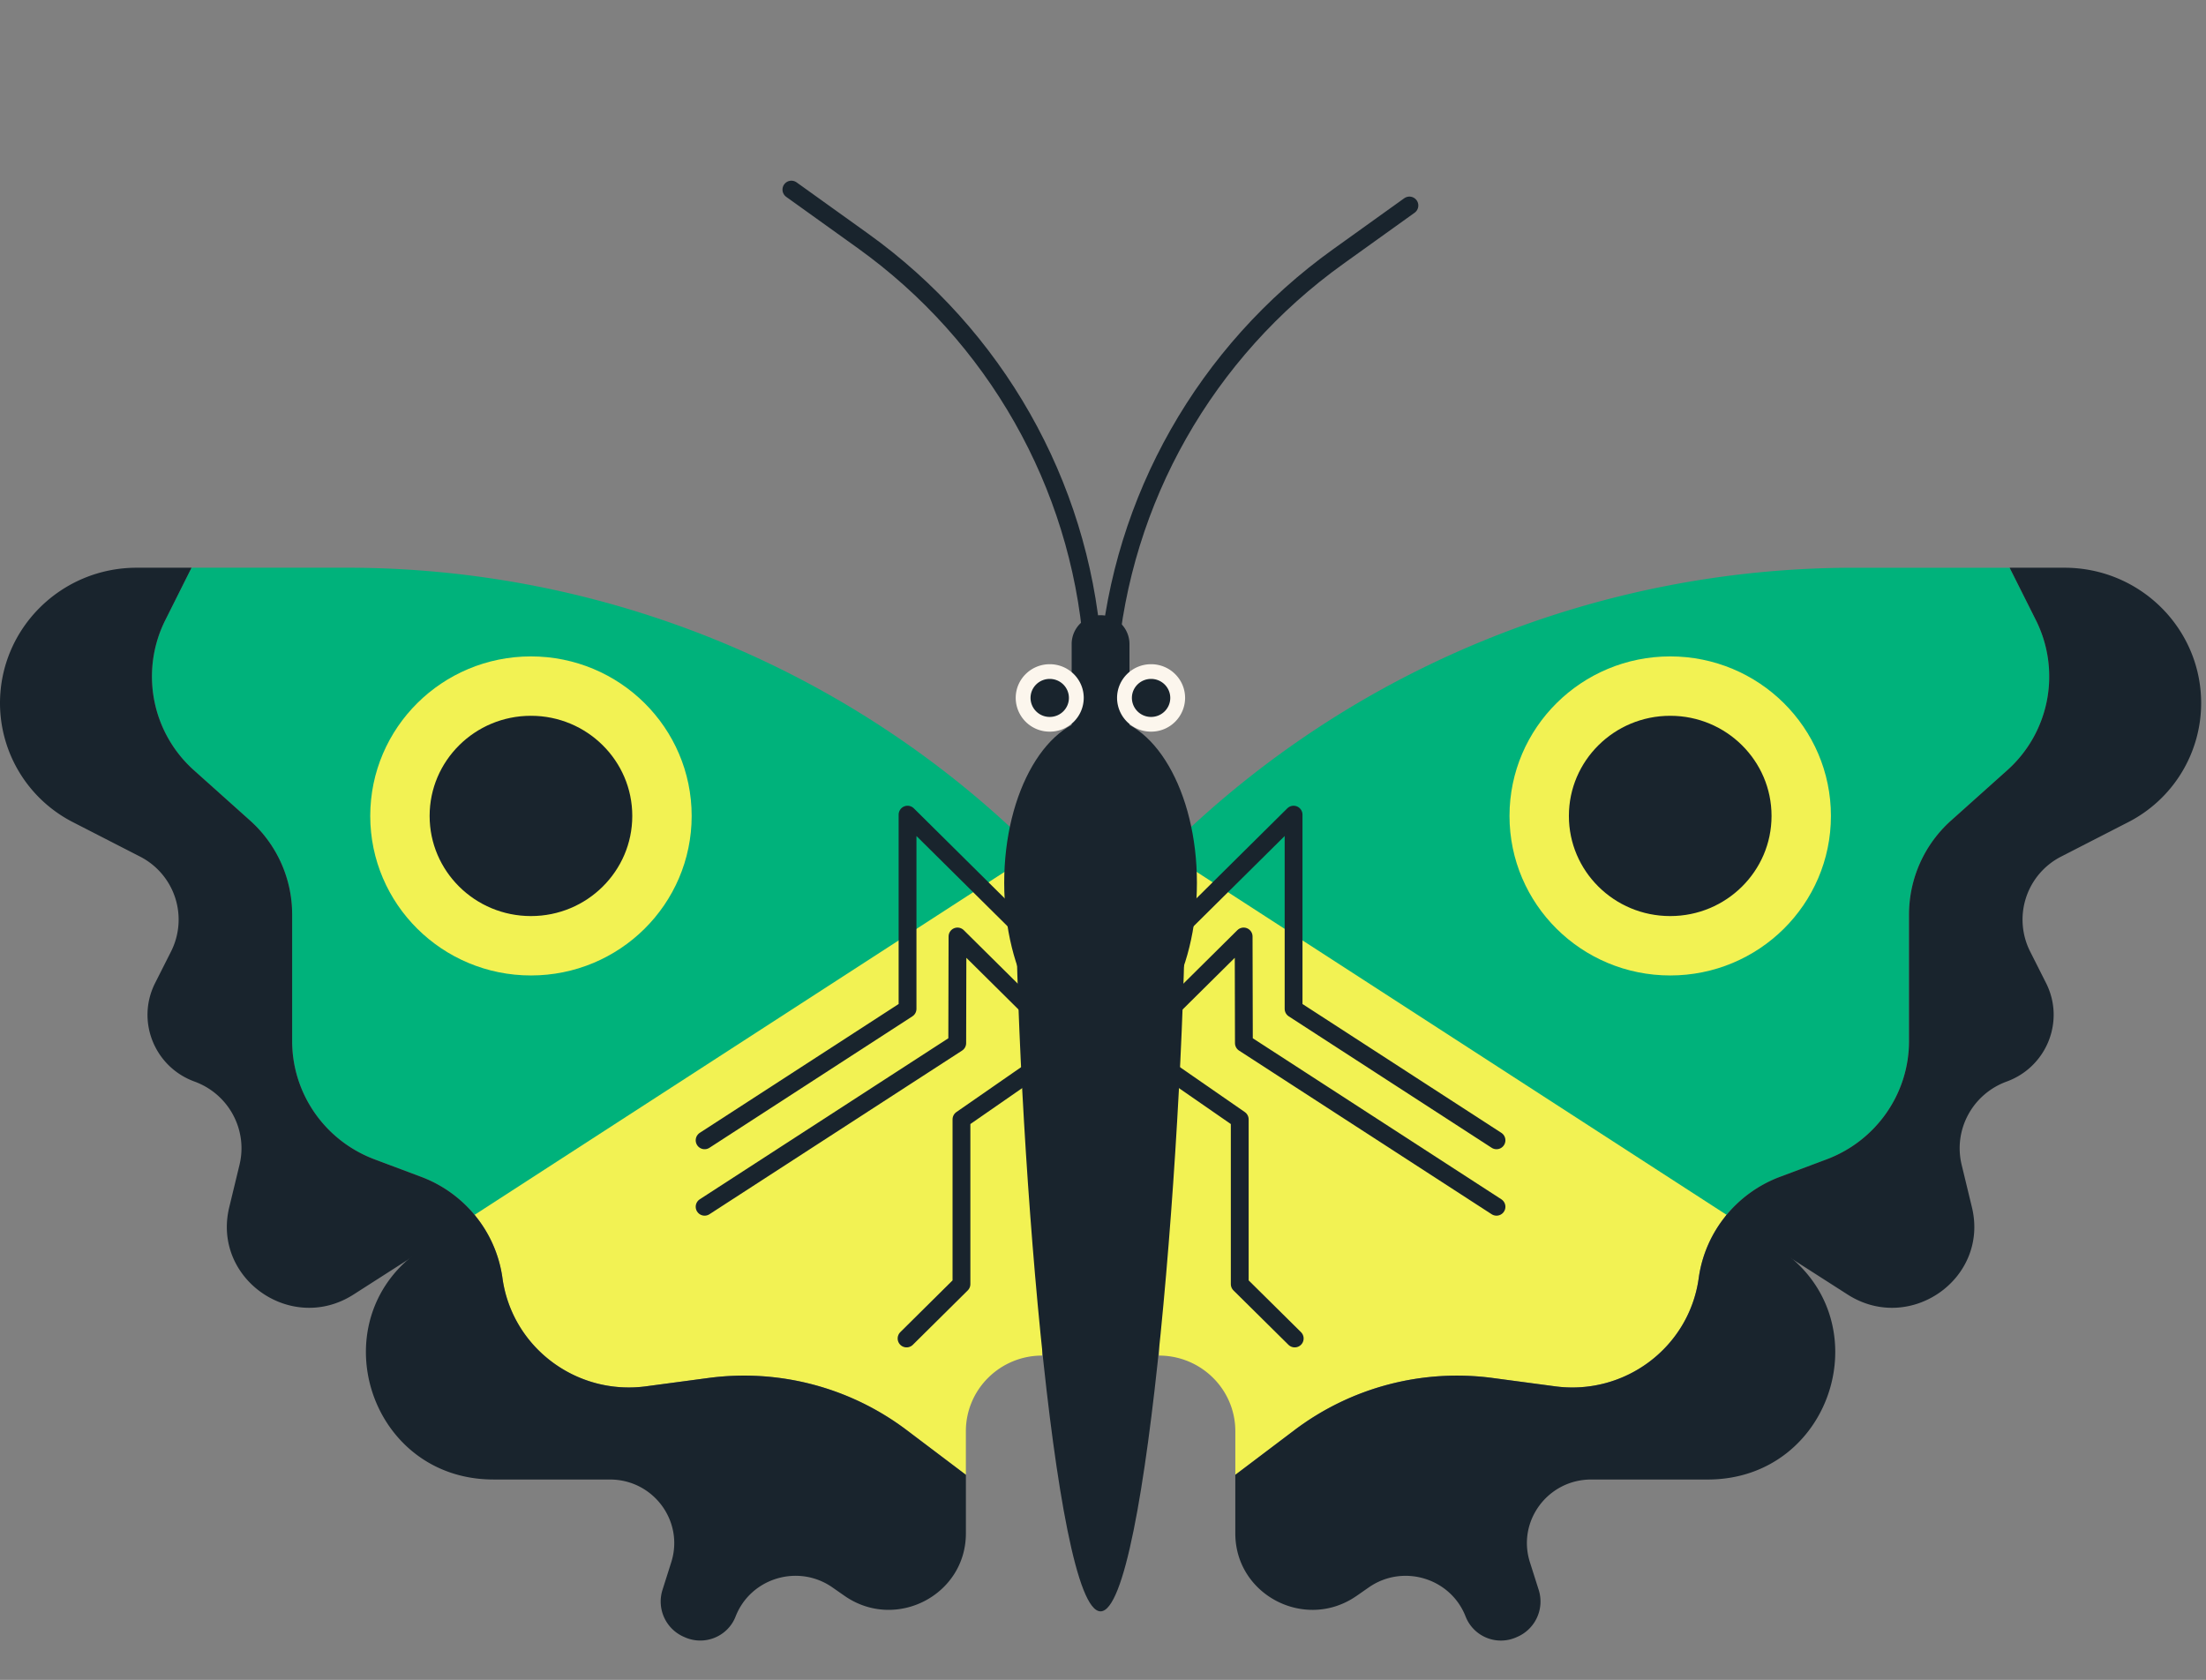 <svg width="130" height="99" viewBox="0 0 130 99" xmlns="http://www.w3.org/2000/svg"><rect x="0" y="0" width="130" height="99" fill="#808080" stroke="none"/><g fill="none" fill-rule="evenodd"><path d="M11.433 45.399l3.303 2.956a7.427 7.427 0 0 1 2.48 5.534v7.464c0 3.101 1.936 5.878 4.863 6.975l2.737 1.026a7.515 7.515 0 0 1 3.22 2.325l33.216-21.277-.474-.467C50.054 39.381 35.554 33.457 20.44 33.457h-9.154L9.738 36.55a7.41 7.41 0 0 0 1.695 8.849" fill="#00B27B"/><path d="M0 41.442a7.891 7.891 0 0 0 4.307 7.016l3.937 2.019a4.17 4.17 0 0 1 1.838 5.593l-.941 1.865c-1.128 2.235-.044 4.943 2.322 5.805 2.012.733 3.151 2.843 2.651 4.908l-.605 2.502c-1.017 4.204 3.662 7.488 7.326 5.14l7.2-4.611a7.514 7.514 0 0 0-3.219-2.324l-2.737-1.027c-2.927-1.097-4.863-3.874-4.863-6.975V53.89c0-2.11-.9-4.12-2.48-5.534l-3.303-2.957a7.41 7.41 0 0 1-1.695-8.848l1.548-3.093H8.058C3.608 33.457 0 37.032 0 41.442" fill="#19242D"/><path d="M38.07 81.701l3.67-.49a15.9 15.9 0 0 1 11.684 3.065l3.495 2.64v-2.57c0-2.462 2.014-4.458 4.497-4.458l-.164-29.834-33.287 21.542a7.415 7.415 0 0 1 1.644 3.724c.562 4.075 4.348 6.93 8.462 6.381" fill="#F2F253"/><path d="M29.082 87.193h6.864c2.558 0 4.38 2.461 3.61 4.879L39.04 93.7a2.269 2.269 0 0 0 1.285 2.775l.066.029c1.16.492 2.5-.068 2.956-1.234.886-2.276 3.694-3.122 5.708-1.719l.713.497c3.009 2.096 7.152-.037 7.152-3.681v-3.451l-3.495-2.64A15.897 15.897 0 0 0 41.74 81.21l-3.67.49c-4.113.55-7.899-2.306-8.46-6.381a7.415 7.415 0 0 0-1.645-3.724l-2.987 1.933c-6.247 4.043-3.358 13.664 4.104 13.664m9.928-39.106c0 4.226-3.457 7.651-7.721 7.651s-7.721-3.425-7.721-7.651 3.457-7.652 7.72-7.652c4.265 0 7.722 3.426 7.722 7.652" fill="#19242D"/><path d="M39.01 48.086c0 4.226-3.457 7.651-7.721 7.651s-7.721-3.425-7.721-7.651 3.457-7.652 7.72-7.652c4.265 0 7.722 3.426 7.722 7.652z" stroke="#F2F253" stroke-width="3.5"/><path d="M104.9 69.354l2.737-1.026c2.926-1.097 4.862-3.874 4.862-6.975V53.89c0-2.11.901-4.12 2.48-5.534l3.303-2.956a7.41 7.41 0 0 0 1.696-8.85l-1.549-3.091h-9.154c-15.114 0-29.614 5.923-40.338 16.477l-.474.467 33.217 21.276a7.516 7.516 0 0 1 3.22-2.324" fill="#00B27B"/><path d="M116.206 71.15l-.605-2.502c-.5-2.065.64-4.175 2.652-4.908 2.365-.862 3.449-3.57 2.322-5.805l-.941-1.865a4.17 4.17 0 0 1 1.837-5.593l3.937-2.02a7.89 7.89 0 0 0 4.307-7.015c0-4.41-3.607-7.984-8.057-7.984h-3.23l1.55 3.092a7.41 7.41 0 0 1-1.696 8.849l-3.302 2.956a7.428 7.428 0 0 0-2.48 5.534v7.464c0 3.101-1.937 5.878-4.864 6.975l-2.737 1.026a7.515 7.515 0 0 0-3.22 2.325l7.201 4.612c3.664 2.347 8.344-.937 7.326-5.141" fill="#19242D"/><path d="M87.975 81.211l3.67.49c4.113.55 7.9-2.305 8.461-6.38a7.417 7.417 0 0 1 1.644-3.725L68.463 50.054 68.3 79.889c2.484 0 4.498 1.995 4.498 4.456v2.572l3.494-2.641a15.897 15.897 0 0 1 11.684-3.065" fill="#F2F253"/><path d="M79.948 94.049l.713-.497c2.014-1.403 4.823-.557 5.709 1.719a2.234 2.234 0 0 0 2.955 1.234l.066-.029a2.27 2.27 0 0 0 1.286-2.775l-.518-1.63c-.77-2.417 1.053-4.878 3.61-4.878h6.864c7.462 0 10.352-9.62 4.104-13.664l-2.987-1.933a7.419 7.419 0 0 0-1.644 3.724c-.562 4.076-4.348 6.93-8.461 6.381l-3.67-.49a15.896 15.896 0 0 0-11.684 3.065l-3.494 2.64v3.452c0 3.644 4.143 5.777 7.151 3.68m10.757-45.962c0 4.226 3.457 7.651 7.721 7.651s7.721-3.425 7.721-7.651-3.457-7.652-7.72-7.652c-4.265 0-7.722 3.426-7.722 7.652" fill="#19242D"/><path d="M90.705 48.086c0 4.226 3.457 7.651 7.721 7.651s7.721-3.425 7.721-7.651-3.457-7.652-7.72-7.652c-4.265 0-7.722 3.426-7.722 7.652z" stroke="#F2F253" stroke-width="3.5"/><path d="M46.637 11.174l4.201 3.012c7.813 5.6 12.758 14.311 13.532 23.836l.477 5.88m18.21-31.791l-4.201 3.012c-7.812 5.6-12.758 14.312-13.531 23.837l-.478 5.88" stroke="#19242D" stroke-width="1.05" stroke-linecap="round"/><path d="M64.856 47.268a1.7 1.7 0 0 1-1.703-1.687v-7.636a1.7 1.7 0 0 1 1.703-1.688 1.7 1.7 0 0 1 1.704 1.688v7.636a1.7 1.7 0 0 1-1.704 1.687" fill="#19242D"/><path d="M69.862 51.385c0 14.452-2.24 43.577-5.006 43.577-2.764 0-5.006-29.125-5.006-43.577 0-4.58 2.242-8.759 5.006-8.759 2.765 0 5.006 4.875 5.006 8.759" fill="#19242D"/><path d="M70.535 52.027c0 5.384-2.542 9.749-5.679 9.749-3.136 0-5.678-4.365-5.678-9.75 0-5.383 2.542-9.748 5.678-9.748 3.137 0 5.679 4.365 5.679 9.749" fill="#19242D"/><path d="M63.865 41.13a1.996 1.996 0 0 1-2.004 1.988 1.996 1.996 0 0 1-2.005-1.987c0-1.097.898-1.987 2.005-1.987 1.107 0 2.004.89 2.004 1.987m5.973-.001a1.996 1.996 0 0 1-2.004 1.988 1.996 1.996 0 0 1-2.005-1.987c0-1.097.898-1.987 2.005-1.987 1.107 0 2.004.89 2.004 1.987" fill="#FCF6ED"/><path d="M62.991 41.13c0 .62-.506 1.121-1.13 1.121a1.125 1.125 0 0 1-1.131-1.12c0-.619.506-1.12 1.13-1.12.625 0 1.131.501 1.131 1.12m5.973-.001c0 .62-.506 1.121-1.13 1.121a1.125 1.125 0 0 1-1.131-1.12c0-.619.506-1.12 1.13-1.12.625 0 1.131.501 1.131 1.12" fill="#19242D"/><path stroke="#19242D" stroke-width="1.05" stroke-linecap="round" stroke-linejoin="round" d="M64.856 59.28L53.482 48.01v11.445l-11.959 7.747"/><path stroke="#19242D" stroke-width="1.05" stroke-linecap="round" stroke-linejoin="round" d="M64.856 63.545l-8.431-8.355-.015 6.284-14.887 9.644M64.856 59.28l11.375-11.27v11.445l11.958 7.747"/><path stroke="#19242D" stroke-width="1.05" stroke-linecap="round" stroke-linejoin="round" d="M64.856 63.545l8.432-8.355.015 6.284 14.886 9.644M64.856 60.283l-8.197 5.686v9.707l-3.235 3.205"/><path stroke="#19242D" stroke-width="1.05" stroke-linecap="round" stroke-linejoin="round" d="M64.847 60.283l8.211 5.686v9.707l3.24 3.205"/></g></svg>
